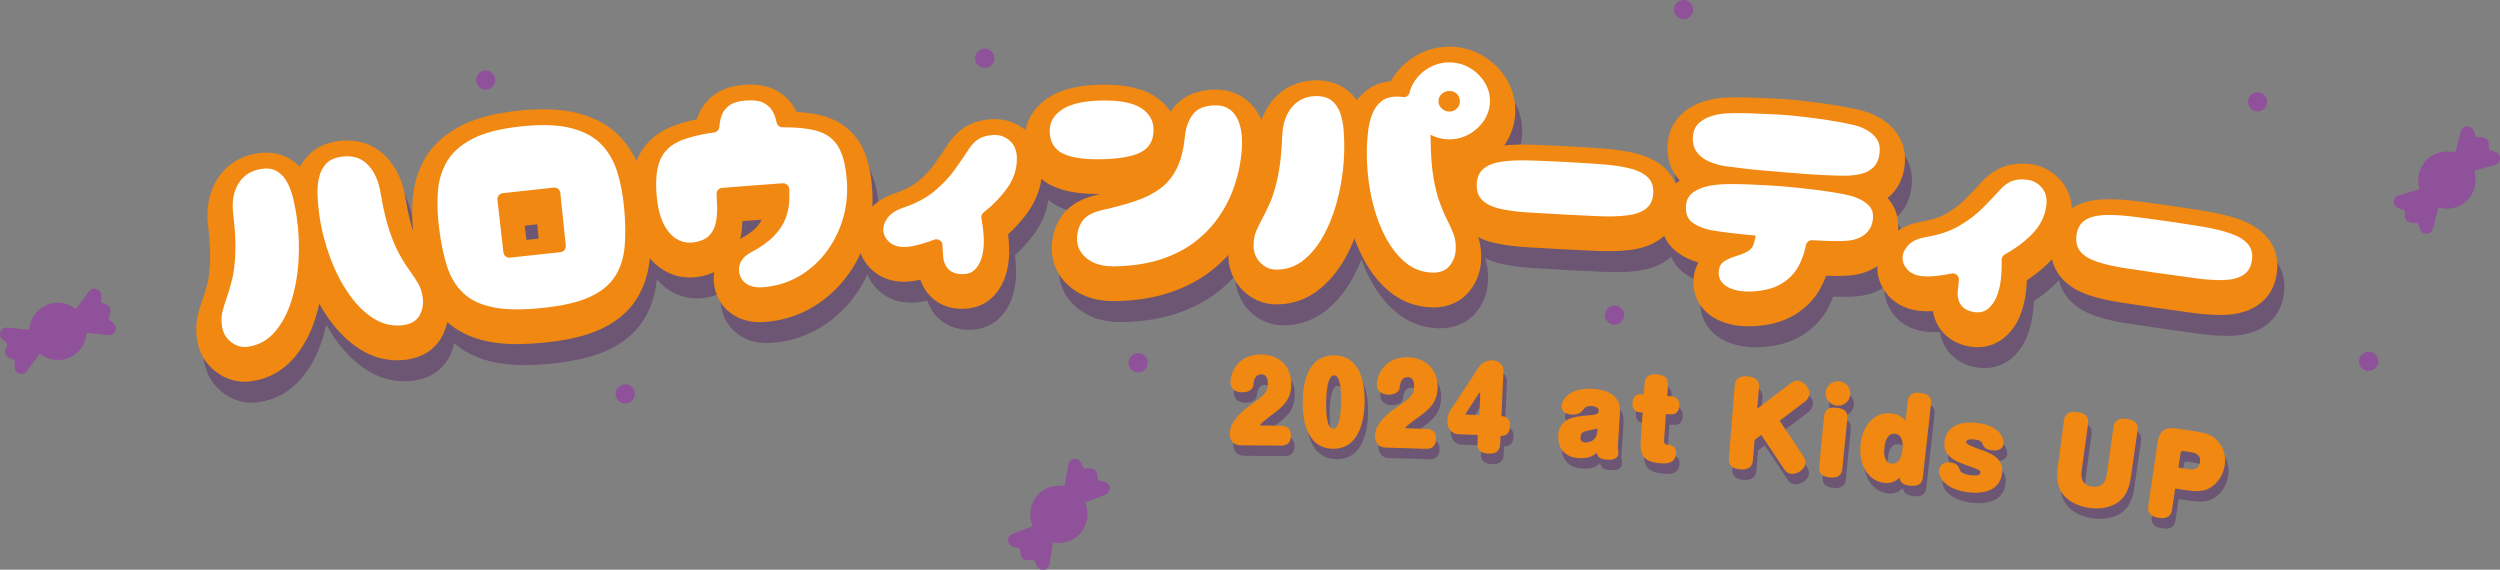 <?xml version="1.0" encoding="UTF-8"?>
<svg id="Layer_1" data-name="Layer 1" xmlns="http://www.w3.org/2000/svg" viewBox="0 0 716.87 163.37">
  <rect x="0" y="0" width="716.87" height="163.37" fill="#808080" stroke="none"/>
  <defs>
    <style>
      .cls-1 {
        fill: #582b66;
      }

      .cls-1, .cls-2, .cls-3, .cls-4 {
        stroke-width: 0px;
      }

      .cls-2 {
        fill: #8f519a;
      }

      .cls-5 {
        opacity: .5;
      }

      .cls-3 {
        fill: #fff;
      }

      .cls-4 {
        fill: #f08812;
      }
    </style>
  </defs>
  <g class="cls-5">
    <g>
      <path class="cls-1" d="M546.29,72.09s-.01.05-.01.08c-.37,3.68-1.98,6.83-4.66,9.13-.42.36-.85.69-1.3,1,.01-.28.03-.57.06-.85.21-1.97,1.05-4.92,3.88-7.73.62-.61,1.29-1.16,2.03-1.63Z"/>
      <path class="cls-1" d="M546.29,72.09s-.01.05-.01.08c-.37,3.68-1.98,6.83-4.66,9.13-.42.36-.85.69-1.3,1,.01-.28.03-.57.06-.85.21-1.97,1.05-4.92,3.88-7.73.62-.61,1.29-1.16,2.03-1.63Z"/>
      <path class="cls-1" d="M544.5,61.63c-.4.41-.82.79-1.26,1.15,2.3,2.5,3.37,5.75,3.05,9.31-.74.47-1.41,1.02-2.03,1.63-2.83,2.81-3.67,5.76-3.88,7.73-.03.28-.05.57-.06.85-2.15,1.47-4.71,2.36-7.63,2.65-1.32.12-2.7.17-4.17.17-.77,0-1.58-.01-2.42-.04-.15-.01-.3-.01-.45-.02-.39,1.05-.84,2.07-1.35,3.05-1.75,3.38-4.34,6.12-7.67,8.15-3.24,1.97-7.28,3.08-12.02,3.29-.42.02-.77.02-1.1.02-3.88,0-7.22-.8-9.93-2.39-4.15-2.44-6.31-6.53-5.95-11.22.13-1.72.6-3.3,1.37-4.68-2.2-.66-4.14-1.58-5.82-2.78-1.21-.86-2.89-2.4-3.96-4.87-.34.31-.68.59-1.01.83-2.33,1.72-5.31,2.81-8.86,3.24-1.82.21-3.86.32-6.05.32-1.01,0-2.08-.02-3.18-.07-3.11-.13-6.48-.29-10.13-.49-3.85-.2-7.34-.4-10.47-.6-3.55-.22-6.53-.63-9.12-1.24-1.67-.39-3.18-.93-4.54-1.62.63,1.96.9,4.09.83,6.37-.09,3.37-1.26,6.53-3.36,9.12-2.38,2.99-6.06,4.65-10.32,4.65h-.49c-4.76-.15-8.99-1.81-12.59-4.95-3.06-2.66-5.65-6.17-7.7-10.42-.68-1.39-1.3-2.85-1.85-4.37-.55,1.4-1.15,2.74-1.8,4.03-2.09,4.16-4.74,7.61-7.87,10.22-3.67,3.07-7.94,4.63-12.69,4.63h-.07c-3.73-.02-7.09-1.47-9.74-4.19-2.63-2.72-3.99-6.12-3.99-9.87v-.13c-1.53,1.68-3.25,3.26-5.13,4.72-3.3,2.55-7.28,4.61-11.82,6.12-4.43,1.48-9.61,2.29-15.38,2.41h-.59c-4.74,0-8.73-1.21-11.86-3.6-3.7-2.83-5.72-6.67-5.83-11.11-.1-3.57.84-6.82,2.78-9.63,2.14-3.09,5.73-5.2,10.68-6.25.18-.04.36-.08.54-.12h-.86c-5.5,0-9.77-.76-13.04-2.33-1.15-.55-2.19-1.21-3.1-1.99-.49,3.44-1.85,6.7-4.05,9.74-1.59,2.19-3.44,4.25-5.52,6.13.16,1.29.25,2.52.3,3.69.1,2.38-.12,4.69-.65,6.86-.65,2.69-1.83,5-3.51,6.86-2.17,2.43-5.11,3.8-8.49,3.95-.26.01-.51.02-.75.02-4.47,0-7.31-1.82-8.9-3.35-1.1-1.05-2.36-2.67-3.14-4.99-1.36.3-2.59.48-3.72.54-.32.02-.64.03-.94.03-4.32,0-7.18-1.66-8.81-3.04-1.72-1.46-2.97-3.2-3.67-5.15-1.17,2.54-2.62,4.93-4.32,7.13-2.74,3.52-6.08,6.42-9.94,8.62-3.97,2.27-8.42,3.6-13.21,3.96-.49.04-.96.05-1.41.05-3.16,0-5.92-.83-8.2-2.47-2.93-2.11-4.71-5.32-5-9.05-.07-.96-.03-1.91.13-2.85-1.02.48-2.14.87-3.35,1.14-1.23.28-2.47.43-3.67.43-4.23,0-8.05-1.74-11.03-5.03-.15-.16-.29-.33-.43-.5,0,.04-.01.07-.01.11-.4,4.46-1.72,8.43-3.91,11.81-2.29,3.56-5.73,6.41-10.22,8.48-3.96,1.83-9,3.06-15.39,3.75-3.06.33-5.9.5-8.44.5-3.08,0-5.76-.24-8.2-.72-4.85-.96-8.86-2.84-11.91-5.59-.31,1.56-.88,3.06-1.69,4.47-2,3.48-5.54,5.71-9.97,6.29-.89.12-1.79.18-2.67.18-3.72,0-7.27-1.03-10.54-3.07-3.45-2.15-6.57-5.2-9.27-9.08-.9-1.29-1.75-2.65-2.54-4.06-.33,1.47-.72,2.91-1.16,4.29-1.43,4.47-3.52,8.29-6.2,11.35-3.17,3.62-7.18,5.83-11.89,6.56-.71.11-1.42.16-2.13.16-2.91,0-5.74-.96-8.18-2.79-2.99-2.24-4.88-5.39-5.47-9.09-.41-2.58-.34-5,.21-7.2.37-1.5.85-3.07,1.47-4.79.43-1.22.87-2.72,1.3-4.46.38-1.51.62-3.57.73-6.11.11-2.65-.08-6.04-.56-10.07-.62-5.07.21-9.58,2.49-13.34,2.55-4.23,6.61-6.87,11.75-7.63.82-.12,1.64-.18,2.43-.18,2.56,0,4.89.63,6.94,1.88.98.61,1.89,1.32,2.7,2.14.61-1.11,1.34-2.14,2.2-3.07,2.16-2.34,5.12-3.78,8.78-4.28.88-.12,1.76-.18,2.6-.18,4.37,0,8.22,1.61,11.14,4.64,2.91,3.04,4.79,7.07,5.58,11.99.63,3.76,1.35,6.91,2.14,9.34-.27-3.18-.3-6.23-.1-9.08.31-4.3,1.52-8.28,3.58-11.82,2.22-3.79,5.66-6.91,10.24-9.27,4.21-2.17,9.53-3.58,16.25-4.31,2.63-.29,5.11-.43,7.4-.43,3.62,0,6.89.36,9.72,1.08,5.07,1.29,9.18,3.57,12.22,6.77,1.94,2.05,3.53,4.37,4.74,6.96.04-.11.08-.23.13-.34,1.77-4.21,5.07-7.45,9.54-9.35,2.19-.93,4.72-1.69,7.68-2.29.77-2.59,2.31-4.88,4.46-6.65,2.28-1.85,5.32-2.93,9.05-3.21.63-.05,1.25-.07,1.84-.07,2.98,0,5.57.62,7.69,1.84,2.47,1.43,4.37,3.49,5.53,5.98,2.92.17,5.46.55,7.69,1.17,4.62,1.28,8.28,4.02,10.59,7.95,1.96,3.33,3.08,7.71,3.43,13.4.09,1.56.1,3.1,0,4.63,1.62-1.58,3.7-2.82,6.21-3.71l.14-.05c2.86-.94,5.13-2.1,6.75-3.45,1.86-1.54,3.39-3.13,4.54-4.72,1.45-2.01,2.76-3.92,3.89-5.67,1.45-2.29,3.26-4.1,5.35-5.34,2.16-1.29,4.76-2,7.72-2.11.19-.01.37-.01.56-.01,3.22,0,6.24,1.1,8.75,3.2.75-3.7,2.96-6.91,6.42-9.23,3.64-2.44,8.56-3.69,15.04-3.83.42-.01.84-.02,1.25-.02,6.11,0,10.77,1.06,14.22,3.23,1.97,1.23,3.55,2.76,4.71,4.51.17-.26.35-.51.53-.75,1.86-2.53,5.52-5.55,12.37-5.58,4.86,0,8.95,2.09,11.59,5.9.61.88,1.13,1.81,1.55,2.82.76-2.12,1.85-4.02,3.25-5.69,3.14-3.73,7.5-5.7,12.59-5.7h.2c4.44.06,7.33,1.75,8.98,3.16.87.76,1.65,1.6,2.31,2.53.76-1,1.64-1.89,2.63-2.67,1.98-1.57,4.38-2.51,7.15-2.79.28-.51.58-1,.92-1.49,1.78-2.58,4.11-4.67,6.93-6.18,2.74-1.47,5.73-2.22,8.88-2.22.19,0,.39,0,.59.01,3.34.1,6.47,1.02,9.3,2.75,2.72,1.67,4.92,3.89,6.56,6.58,1.78,2.97,2.61,6.17,2.49,9.55-.13,3.42-1.17,6.57-3.12,9.36-.02.03-.04.05-.06.08,1.62-.16,3.38-.24,5.27-.24.75,0,1.54.01,2.34.04,3.29.1,6.87.26,10.64.46,3.61.19,7.06.41,10.27.65,3.49.26,6.6.72,9.25,1.38,3.48.87,6.32,2.33,8.43,4.35,1.04,1,2.17,2.42,2.93,4.34.37-.33.77-.63,1.19-.92-.32-.36-.63-.73-.92-1.12-1.32-1.77-2.83-4.84-2.51-9.31.24-3.41,1.63-6.38,4-8.59,1.86-1.74,4.16-3.01,6.83-3.78,2.15-.62,4.35-.95,6.56-.99.9-.04,1.87-.06,2.89-.06s2.06.02,3.19.05c2.17.08,4.35.17,6.54.27,2.2.11,4.16.24,5.83.38.93.08,2.16.22,3.77.41,1.5.18,3.12.39,4.88.62,1.81.24,3.64.53,5.43.86,1.73.31,3.27.62,4.57.9,1.93.4,3.88,1.11,5.74,2.09,2.27,1.2,4.14,2.82,5.56,4.81,1.76,2.51,2.52,5.57,2.19,8.87-.35,3.47-1.59,6.32-3.68,8.47Z"/>
      <path class="cls-1" d="M654.85,84.6c-.81,5.16-3.7,7.89-5.98,9.26-2.47,1.51-5.55,2.32-9.12,2.42-.38.01-.78.02-1.18.02-2.39,0-5.1-.2-8.06-.6-3.09-.41-6.44-.89-10.06-1.41-3.82-.55-7.28-1.07-10.39-1.55-3.52-.54-6.46-1.22-8.98-2.06-3.36-1.12-6.03-2.8-7.94-4.99-1.05-1.2-2.18-2.97-2.72-5.34-.26.28-.52.56-.8.83-1.93,1.91-4.08,3.65-6.43,5.18-.06,1.26-.16,2.49-.3,3.68-.28,2.36-.87,4.61-1.74,6.67-1.08,2.56-2.62,4.65-4.56,6.22-2.12,1.71-4.72,2.62-7.49,2.62-.51,0-1.02-.03-1.54-.09-4.84-.57-7.56-2.93-8.98-4.82-.92-1.22-1.91-3.02-2.31-5.43-.55.03-1.08.04-1.59.04-.77,0-1.51-.03-2.19-.11-4.81-.52-7.63-2.75-9.15-4.53-2.08-2.44-3.12-5.3-3.02-8.31.45-.31.88-.64,1.3-1,2.68-2.3,4.29-5.45,4.66-9.13,0-.03,0-.05.01-.08,1.8-1.2,3.95-2.04,6.43-2.49l.16-.02c2.97-.48,5.4-1.26,7.22-2.33,2.09-1.22,3.85-2.55,5.25-3.94,1.73-1.74,3.33-3.41,4.75-4.98,1.8-2.02,3.87-3.52,6.13-4.41,1.67-.66,3.54-1,5.54-1,.78,0,1.6.05,2.43.15,3.52.43,6.59,2.11,8.88,4.86,1.35,1.62,2.82,4.19,3.01,7.78,2.37-1.51,5.3-2.36,8.71-2.53.65-.04,1.34-.05,2.05-.05,2.17,0,4.61.16,7.26.49,3.26.4,6.82.88,10.57,1.42,3.55.51,6.98,1.04,10.2,1.58,3.46.58,6.52,1.32,9.1,2.22,3.4,1.18,6.1,2.89,8.02,5.09,1.75,2.02,3.67,5.51,2.85,10.67Z"/>
    </g>
    <g>
      <path class="cls-1" d="M368.32,125.06c1.3.01,2.87.49,2.85,2.89-.03,2.43-1.58,2.84-2.91,2.83-3.82-.04-7.64-.07-11.45-.09-2.9-.01-3.17-2.56-3.17-3.21,0-3.17,2.46-5.81,5.96-8.34,3.78-2.75,4.94-3.56,4.96-6.06,0-.58,0-2.71-1.82-2.72-2.03-.02-2.23,1.95-2.36,3.24-.1.86-1.1,1.9-3.16,1.89-1.71,0-3.39-.78-3.39-2.87,0-2.34,1.8-8.03,8.85-7.98,5.23.04,8.67,3.56,8.6,8.58-.06,4.65-2.6,6.55-6.38,9.35-.69.52-2.56,2.01-2.56,2.32,0,.12.15.12.43.13,1.85.01,3.7.03,5.54.05Z"/>
      <path class="cls-1" d="M392.3,118.48c-.1,4.37-1.22,13.35-9.14,13.19-7.96-.14-8.66-9.25-8.61-13.53.06-4.4,1.05-13.38,9.11-13.24,8.03.16,8.71,9.14,8.64,13.57ZM381.27,118.26c-.04,2.25.02,7.66,2,7.7,1.98.04,2.24-5.34,2.29-7.62.05-2.24,0-7.66-2-7.7-2-.04-2.25,5.38-2.29,7.62Z"/>
      <path class="cls-1" d="M410,125.97c1.3.04,2.86.56,2.78,2.96-.08,2.43-1.64,2.81-2.97,2.76-3.82-.13-7.63-.24-11.45-.34-2.9-.08-3.11-2.64-3.1-3.28.08-3.17,2.59-5.75,6.14-8.21,3.84-2.66,5.02-3.45,5.1-5.94.02-.58.05-2.71-1.76-2.76-2.03-.06-2.27,1.9-2.43,3.19-.12.86-1.14,1.88-3.2,1.82-1.71-.05-3.37-.86-3.32-2.95.06-2.33,1.98-7.99,9.03-7.78,5.23.16,8.58,3.76,8.41,8.77-.16,4.64-2.75,6.49-6.59,9.2-.7.5-2.6,1.95-2.61,2.26,0,.12.15.13.43.14,1.85.06,3.69.11,5.54.18Z"/>
      <path class="cls-1" d="M419.09,127.5c-1.89-.07-3.16-1.72-3.08-3.87.04-1.26.49-2.32.82-2.83,2.69-4.14,5.4-8.27,8.13-12.4.97-1.44,2.41-2.15,3.91-2.08,2.6.11,3.3,1.96,3.25,3.04-.19,4.31-.39,8.63-.58,12.94.8.1,2.57.3,2.44,2.94-.13,2.7-1.86,2.75-2.7,2.77-.03.77-.07,1.54-.1,2.31-.05,1.17-.41,2.88-3.34,2.75-2.1-.09-3.27-.85-3.18-3.03.03-.77.06-1.54.1-2.31-1.89-.08-3.77-.15-5.66-.22ZM425.2,122.02c.09-2.06.17-4.12.26-6.18,0-.12-.05-.22-.15-.22-.13,0-.16.06-.22.15-1.22,1.86-2.44,3.72-3.65,5.58-.1.15-.16.24-.17.33,0,.15.09.19.27.2,1.22.05,2.44.1,3.66.15Z"/>
      <path class="cls-1" d="M464.94,130.81c-.02.37.16,1.92.14,2.26-.08,1.26-1.39,1.88-3.18,1.77-2.47-.15-2.72-1.03-3.04-1.97-.85.69-2.08,1.66-5.13,1.49-5.39-.31-6.01-4.43-5.9-6.46.27-5.01,4.55-5.42,7.87-5.72,2.78-.24,3.66-.34,3.72-1.32.03-.55-.33-1.31-1.97-1.41-1.55-.09-1.83.26-2.76,1.38-.47.56-1.5,1.15-2.99,1.06-.53-.03-3.04-.26-2.92-2.44.09-1.66,1.94-5.36,8.99-4.95,1.28.07,8.17.49,7.77,6.7-.2,3.2-.41,6.41-.61,9.61ZM459.07,125.85c-.35.13-2.2.52-2.65.61-1.38.32-2.14.55-2.22,1.97-.07,1.14.66,1.42,1.43,1.47.83.05,3.21-.33,3.39-3.28.02-.26.03-.51.05-.77Z"/>
      <path class="cls-1" d="M472.58,112.99c.07-1.04.41-2.84,3.41-2.64,2,.14,3.46.73,3.3,3.1-.07,1.03-.15,2.07-.22,3.1.38.03.77.05,1.15.08,1.09.08,2.46.58,2.3,2.76-.18,2.52-1.93,2.48-2.67,2.43-.38-.03-.77-.05-1.15-.08-.17,2.42-.34,4.85-.51,7.27-.1,1.44.43,1.48,1.26,1.54,1.67.12,2.24,1.3,2.14,2.59-.21,2.85-2.84,2.82-4.31,2.72-5.08-.35-6.05-2.48-5.81-6.19.19-2.79.37-5.59.56-8.38-.21-.01-.41-.03-.62-.04-1.12-.07-2.46-.56-2.32-2.74.16-2.52,1.91-2.5,2.66-2.45.21.01.42.03.62.04.07-1.03.14-2.07.21-3.1Z"/>
      <path class="cls-1" d="M518.15,133.9c.22.33.65,1.08.57,1.94-.14,1.53-2.04,3.21-4.13,3.02-.74-.07-1.45-.47-1.88-1.16-2.21-3.34-4.44-6.67-6.68-10-.63.48-1.27.96-1.9,1.44-.16,1.92-.32,3.84-.49,5.76-.07.83-.31,2.97-3.64,2.69-2.24-.19-3.41-1.08-3.24-3.26.56-6.91,1.11-13.82,1.67-20.73.07-.83.3-2.97,3.68-2.69,2.28.19,3.46,1.09,3.28,3.27-.17,2-.34,4.01-.51,6.01,3.13-2.4,6.28-4.79,9.44-7.18.81-.61,1.34-.93,2.25-.85,1.75.16,3.44,2.29,3.31,3.67-.09.92-.54,1.74-1.28,2.29-2.44,1.84-4.87,3.68-7.29,5.52,2.29,3.41,4.57,6.83,6.84,10.25Z"/>
      <path class="cls-1" d="M531.57,116.17c-.19,1.9-1.9,3.34-3.89,3.14-1.93-.19-3.37-1.9-3.18-3.83.19-1.96,1.95-3.34,3.86-3.15,1.97.19,3.41,1.88,3.21,3.84ZM529.3,137.37c-.1,1.04-.5,2.82-3.48,2.54-1.97-.19-3.37-.82-3.14-3.18.45-4.76.9-9.52,1.36-14.27.1-1.04.49-2.83,3.47-2.54,2.02.2,3.43.83,3.2,3.19-.47,4.76-.94,9.51-1.41,14.27Z"/>
      <path class="cls-1" d="M548.02,118.15c.11-1.04.52-2.82,3.52-2.5,1.99.22,3.43.9,3.17,3.23-.78,6.97-1.55,13.94-2.33,20.92-.22,1.99-1.33,2.73-3.67,2.47-2.18-.24-2.88-.99-3.01-2.34-.83.78-2.12,1.78-4.3,1.55-4.95-.52-7.45-5.56-6.9-10.98.47-4.65,3.41-9.56,8.82-8.99,1.21.13,2.98.62,4.1,2.2.2-1.86.4-3.71.6-5.57ZM541.34,131.39c-.12,1.13-.32,4.3,2.11,4.55,2.46.26,2.96-2.87,3.08-4,.11-1.04.34-4.3-2.14-4.56-2.51-.27-2.95,3.03-3.05,4.01Z"/>
      <path class="cls-1" d="M575.55,130.28c-.14,1.1-1.17,2.12-3.33,1.85-1.33-.16-2.24-.61-2.6-1.59-.31-.87-.69-1.32-2.55-1.54-1.27-.15-2.25.17-2.32.75-.08.67,2.3,1.51,4.37,2.25,2.68.94,6.51,2.4,5.98,6.68-.63,5.07-5.39,6-9.71,5.49-6.26-.74-8.61-4.13-8.36-6.33.17-1.53,1.34-2.45,3.28-2.22,1.63.19,2.08.67,2.76,2.33.29.68,1.18,1.1,2.84,1.3,2.28.27,2.89-.12,2.96-.73.08-.67-.31-.81-4.24-2.21-3.6-1.29-6.48-2.86-6.04-6.74.16-1.4,1.27-6.24,9.38-5.29,6.86.82,7.72,4.78,7.57,6Z"/>
      <path class="cls-1" d="M607,125.58c.11-.82.48-2.95,3.83-2.47,2.27.32,3.4,1.29,3.09,3.46-.64,4.48-1.29,8.95-1.93,13.43-.46,3.17-1.66,6.04-4.5,7.56-2.37,1.25-4.98,1.41-7.4,1.08-3.95-.55-6.75-2.44-8.08-4.67-1.08-1.79-1.31-4.3-.97-6.83.59-4.49,1.19-8.99,1.78-13.48.11-.82.45-2.95,3.81-2.5,2.27.31,3.41,1.27,3.11,3.43-.6,4.42-1.2,8.84-1.81,13.26-.15,1.1-.57,4.2,3.03,4.7,3.59.5,4.04-2.67,4.19-3.7.62-4.42,1.24-8.84,1.86-13.25Z"/>
      <path class="cls-1" d="M623.84,149.05c-.12.82-.51,2.94-3.81,2.45-2.23-.33-3.34-1.3-3.02-3.47.9-6.08,1.79-12.15,2.69-18.23.52-3.53,2.42-4.37,5.4-3.93,1.79.27,3.58.54,5.37.81,2.6.4,4.43.96,5.6,1.96,1.97,1.65,3.42,4.31,2.86,7.83-.54,3.43-2.69,5.8-4.89,6.77-1.66.74-3.85.68-6.16.32-1.04-.16-2.09-.32-3.14-.48-.3,1.99-.6,3.98-.9,5.96ZM625.64,137.09c.96.14,1.91.29,2.87.44,2.22.34,3.07-.49,3.31-2.01.24-1.58-.49-2.54-2.57-2.85-.74-.11-1.49-.23-2.23-.34-.43-.07-.68.11-.74.51-.21,1.42-.43,2.84-.64,4.26Z"/>
    </g>
  </g>
  <g>
    <g>
      <path class="cls-4" d="M70.19,109.46c-2.92,0-5.74-.96-8.18-2.79-3-2.25-4.89-5.39-5.48-9.1-.41-2.58-.33-4.99.21-7.2.37-1.5.85-3.07,1.47-4.79.44-1.22.88-2.72,1.3-4.46.38-1.52.62-3.58.73-6.12.11-2.65-.08-6.04-.55-10.06-.63-5.08.21-9.58,2.48-13.35,2.55-4.22,6.62-6.86,11.75-7.63.83-.12,1.64-.18,2.43-.18,2.56,0,4.89.64,6.94,1.89.99.61,1.89,1.32,2.71,2.14.6-1.11,1.34-2.14,2.2-3.07,2.16-2.34,5.11-3.78,8.77-4.28.88-.12,1.76-.18,2.6-.18,4.37,0,8.22,1.61,11.14,4.64,2.91,3.03,4.79,7.06,5.58,11.98.66,3.98,1.43,7.27,2.27,9.74.81,2.39,1.62,4.31,2.43,5.71.9,1.57,1.72,2.86,2.44,3.84,1.07,1.45,2.01,2.89,2.81,4.28,1.13,1.99,1.87,4.29,2.19,6.84.43,3.34-.22,6.63-1.88,9.52-2,3.48-5.54,5.72-9.97,6.3-.89.12-1.79.18-2.67.18-3.72,0-7.27-1.03-10.54-3.07-3.45-2.15-6.57-5.2-9.27-9.08-.9-1.29-1.74-2.64-2.54-4.06-.33,1.47-.72,2.91-1.16,4.3-1.43,4.47-3.52,8.28-6.2,11.34-3.17,3.62-7.17,5.83-11.89,6.56-.71.11-1.42.17-2.13.17Z"/>
      <path class="cls-4" d="M148.36,98.68c-3.08,0-5.77-.23-8.2-.72-5.06-1-9.2-3-12.3-5.96-2.99-2.84-5.21-6.47-6.58-10.78-1.14-3.57-2-7.72-2.57-12.34-.51-4.14-.63-8.07-.37-11.71.31-4.3,1.52-8.28,3.58-11.82,2.22-3.79,5.66-6.91,10.24-9.27,4.21-2.17,9.52-3.58,16.25-4.32,2.62-.29,5.11-.43,7.4-.43,3.62,0,6.89.36,9.72,1.08,5.07,1.29,9.18,3.57,12.22,6.76,2.86,3.01,4.95,6.64,6.21,10.78,1.07,3.51,1.82,7.4,2.21,11.56.44,4.64.49,8.88.15,12.61-.41,4.45-1.72,8.43-3.91,11.81-2.3,3.56-5.74,6.41-10.22,8.48-3.96,1.83-8.99,3.05-15.39,3.75-3.05.33-5.89.5-8.43.5ZM150.94,68.79c1.18-.13,2.35-.26,3.53-.38l-.43-4.09c-1.19.13-2.38.26-3.57.39l.47,4.09Z"/>
      <path class="cls-4" d="M217.88,92.37c-3.16,0-5.92-.83-8.2-2.48-2.93-2.11-4.7-5.32-4.99-9.05-.08-.95-.03-1.91.13-2.84-1.02.48-2.14.86-3.35,1.14-1.23.28-2.47.43-3.68.43-4.23,0-8.04-1.74-11.03-5.03-3.18-3.5-5.08-8.46-5.64-14.75-.52-5.77-.03-10.34,1.5-13.96,1.77-4.21,5.07-7.45,9.54-9.35,2.19-.93,4.72-1.69,7.68-2.28.77-2.6,2.31-4.89,4.46-6.65,2.27-1.86,5.32-2.94,9.04-3.22.63-.05,1.25-.07,1.84-.07,2.99,0,5.58.62,7.7,1.85,2.47,1.43,4.37,3.49,5.53,5.98,2.92.17,5.45.56,7.69,1.17,4.62,1.28,8.28,4.02,10.59,7.95,1.96,3.33,3.08,7.72,3.43,13.4.28,4.64-.26,9.17-1.61,13.49-1.34,4.28-3.38,8.2-6.07,11.65-2.74,3.52-6.08,6.42-9.94,8.62-3.97,2.27-8.42,3.6-13.21,3.96-.49.04-.95.05-1.41.05ZM212.89,63.4c-.04,1.48-.19,2.91-.45,4.27-.05.29-.12.57-.18.85,2.46-1.36,3.76-2.45,4.44-3.14.82-.84,1.41-1.67,1.71-2.39-1.84.14-3.68.27-5.52.42Z"/>
      <path class="cls-4" d="M275.94,88.56c-4.47,0-7.3-1.82-8.89-3.35-1.1-1.05-2.36-2.67-3.14-4.99-1.36.3-2.6.48-3.72.54-.32.02-.64.03-.94.03-4.32,0-7.18-1.65-8.81-3.04-2.68-2.27-4.19-5.23-4.38-8.56-.11-2,.26-5.04,2.6-8.26,1.75-2.4,4.34-4.23,7.69-5.42l.15-.05c2.85-.95,5.12-2.11,6.75-3.45,1.86-1.54,3.39-3.13,4.54-4.73,1.45-2.01,2.76-3.92,3.89-5.67,1.45-2.28,3.26-4.09,5.34-5.34,2.16-1.29,4.76-2,7.73-2.11.18,0,.37-.01.55-.01,3.32,0,6.43,1.17,8.98,3.38,1.99,1.73,4.38,4.87,4.56,10.03.17,4.82-1.26,9.36-4.25,13.48-1.59,2.19-3.44,4.25-5.52,6.14.15,1.28.25,2.51.3,3.68.1,2.38-.12,4.69-.65,6.86-.66,2.7-1.84,5-3.51,6.86-2.17,2.43-5.12,3.8-8.5,3.95-.25.01-.51.02-.75.02Z"/>
      <path class="cls-4" d="M319.3,86.34c-4.74,0-8.73-1.21-11.86-3.6-3.7-2.83-5.72-6.67-5.83-11.11-.09-3.58.84-6.82,2.79-9.63,2.13-3.09,5.72-5.2,10.68-6.26.18-.04.36-.08.54-.12-.29,0-.57,0-.86,0-5.51,0-9.77-.76-13.04-2.33-4.96-2.38-7.79-6.85-7.96-12.59-.15-5.11,2.23-9.58,6.7-12.58,3.64-2.44,8.55-3.69,15.04-3.83.42,0,.84-.01,1.24-.01,6.12,0,10.77,1.06,14.23,3.23,1.96,1.23,3.54,2.76,4.71,4.51.17-.26.34-.51.52-.75,1.86-2.52,5.52-5.54,12.37-5.58,4.86,0,8.94,2.09,11.59,5.9,2.18,3.13,3.24,7.09,3.24,12.1,0,2.19-.24,4.7-.71,7.47-.48,2.83-1.31,5.81-2.45,8.86-1.19,3.18-2.87,6.33-4.99,9.35-2.18,3.1-4.92,5.95-8.16,8.45-3.3,2.55-7.27,4.61-11.81,6.12-4.43,1.48-9.61,2.29-15.38,2.41-.2,0-.4,0-.6,0Z"/>
      <path class="cls-4" d="M365.95,87.28c-3.73-.02-7.09-1.47-9.74-4.18-2.62-2.73-3.99-6.13-3.99-9.87,0-2.61.45-4.99,1.33-7.07.62-1.44,1.35-2.94,2.19-4.48.62-1.14,1.29-2.56,2-4.22.6-1.44,1.18-3.49,1.66-5.9.53-2.61.88-5.98,1.03-10.05.18-5.13,1.71-9.44,4.53-12.79,3.14-3.72,7.5-5.69,12.59-5.69h.2c4.44.05,7.33,1.75,8.98,3.16,2.09,1.81,3.6,4.11,4.52,6.86.68,2.08,1.11,4.31,1.28,6.67.14,1.93.21,3.93.18,5.94-.07,4.74-.63,9.44-1.65,14.01-1.07,4.68-2.57,8.97-4.48,12.76-2.09,4.17-4.74,7.61-7.87,10.22-3.67,3.07-7.94,4.63-12.69,4.63h-.07Z"/>
      <path class="cls-4" d="M410.52,88.14c-4.76-.15-8.99-1.81-12.59-4.95-3.06-2.65-5.65-6.16-7.7-10.42-1.88-3.88-3.32-8.28-4.26-13.04-.92-4.64-1.34-9.41-1.26-14.17.03-2,.18-4.04.42-6.08.27-2.34.83-4.62,1.66-6.74,1.07-2.72,2.71-4.97,4.9-6.69,1.98-1.57,4.38-2.51,7.14-2.78.28-.51.59-1.01.92-1.49,1.78-2.58,4.11-4.67,6.93-6.18,2.74-1.47,5.73-2.22,8.88-2.22.19,0,.39,0,.59,0,3.35.1,6.47,1.03,9.3,2.75,2.72,1.67,4.92,3.88,6.56,6.58,1.78,2.97,2.61,6.17,2.49,9.55-.12,3.42-1.17,6.57-3.11,9.36-1.81,2.58-4.14,4.64-6.93,6.13-2.1,1.11-4.3,1.8-6.59,2.07.1.95.21,1.82.35,2.61.42,2.48.93,4.5,1.5,6.03.63,1.68,1.24,3.08,1.8,4.16.83,1.6,1.53,3.17,2.1,4.66.81,2.14,1.18,4.53,1.1,7.11-.1,3.37-1.26,6.53-3.36,9.12-2.38,2.98-6.06,4.65-10.33,4.65-.16,0-.32,0-.48,0Z"/>
      <path class="cls-4" d="M461.3,72.03c-1.01,0-2.08-.02-3.18-.07-3.11-.13-6.48-.3-10.13-.49-3.85-.2-7.34-.4-10.47-.6-3.55-.23-6.54-.63-9.12-1.24-3.44-.81-6.25-2.24-8.34-4.25-1.86-1.78-4.05-4.99-3.85-10.13.21-5.16,2.66-8.19,4.68-9.82,2.26-1.83,5.2-3.02,8.72-3.53,2.05-.3,4.39-.45,6.96-.45.75,0,1.54.01,2.34.04,3.29.11,6.86.26,10.63.46,3.61.19,7.07.41,10.27.65,3.49.26,6.6.73,9.25,1.38,3.48.86,6.32,2.33,8.43,4.35,1.93,1.85,4.15,5.15,3.8,10.37-.35,5.2-2.96,8.18-5.1,9.75-2.33,1.72-5.31,2.81-8.86,3.24-1.82.22-3.86.33-6.05.33Z"/>
      <path class="cls-4" d="M501.5,93.57c-3.88,0-7.22-.81-9.92-2.39-4.15-2.44-6.32-6.53-5.95-11.22.13-1.72.6-3.3,1.37-4.68-2.2-.65-4.14-1.58-5.82-2.77-2.04-1.45-5.41-4.84-4.95-11.26.29-3.97,2.2-7.31,5.4-9.49-.32-.36-.63-.73-.92-1.12-1.32-1.78-2.84-4.84-2.52-9.32.25-3.41,1.63-6.37,4-8.58,1.86-1.74,4.16-3.02,6.84-3.79,2.15-.62,4.35-.95,6.56-.99.9-.04,1.87-.06,2.89-.06s2.06.02,3.2.06c2.17.07,4.35.16,6.53.27,2.2.11,4.16.23,5.83.38.94.08,2.17.21,3.77.41,1.5.18,3.13.39,4.88.62,1.81.24,3.64.53,5.43.86,1.74.32,3.27.62,4.58.9,1.93.4,3.88,1.11,5.74,2.09,2.27,1.2,4.14,2.82,5.55,4.82,1.77,2.51,2.52,5.57,2.19,8.86-.35,3.48-1.59,6.33-3.68,8.47-.4.41-.82.79-1.26,1.15,2.32,2.52,3.39,5.81,3.04,9.39-.37,3.67-1.98,6.83-4.65,9.13-2.4,2.07-5.41,3.3-8.93,3.65-1.33.12-2.7.17-4.17.17-.77,0-1.58-.02-2.43-.05-.15,0-.3-.01-.44-.02-.39,1.05-.84,2.06-1.35,3.05-1.75,3.38-4.34,6.12-7.67,8.15-3.24,1.97-7.28,3.08-12.02,3.29-.42.02-.77.02-1.11.02Z"/>
      <path class="cls-4" d="M567.1,99.55c-.51,0-1.02-.03-1.54-.09-4.84-.57-7.56-2.94-8.98-4.82-.92-1.22-1.91-3.02-2.31-5.43-.55.03-1.08.05-1.59.05-.77,0-1.51-.04-2.19-.11-4.81-.52-7.63-2.75-9.15-4.53-2.28-2.67-3.3-5.84-2.96-9.16.21-1.97,1.05-4.92,3.88-7.73,2.12-2.1,4.96-3.48,8.46-4.12l.15-.03c2.97-.48,5.4-1.26,7.23-2.33,2.08-1.22,3.85-2.54,5.25-3.94,1.73-1.73,3.33-3.41,4.75-4.98,1.79-2.02,3.87-3.51,6.13-4.41,1.67-.66,3.54-1,5.54-1,.78,0,1.6.05,2.43.15,3.52.43,6.59,2.11,8.89,4.86,1.68,2.02,3.54,5.5,2.9,10.62-.61,4.8-2.75,9.05-6.36,12.63-1.92,1.91-4.08,3.64-6.43,5.17-.05,1.26-.15,2.49-.3,3.68-.28,2.37-.87,4.62-1.74,6.68-1.08,2.56-2.62,4.65-4.57,6.21-2.12,1.72-4.71,2.63-7.49,2.63Z"/>
      <path class="cls-4" d="M636.57,90.3c-2.39,0-5.1-.2-8.06-.6-3.09-.42-6.44-.89-10.06-1.41-3.82-.55-7.28-1.07-10.39-1.55-3.52-.55-6.46-1.22-8.99-2.06-3.36-1.12-6.03-2.8-7.94-4.99-1.7-1.94-3.59-5.34-2.92-10.44.67-5.12,3.39-7.91,5.55-9.35,2.43-1.62,5.46-2.54,9.02-2.72.66-.03,1.34-.05,2.06-.05,2.17,0,4.61.16,7.26.49,3.26.4,6.82.88,10.57,1.43,3.54.51,6.97,1.04,10.19,1.58,3.46.58,6.52,1.32,9.1,2.22,3.4,1.18,6.1,2.9,8.02,5.1,1.76,2.02,3.67,5.5,2.85,10.67-.81,5.15-3.7,7.88-5.98,9.26-2.48,1.5-5.55,2.32-9.12,2.42-.38.01-.78.02-1.18.02Z"/>
      <path class="cls-3" d="M71.21,99.42c-1.75.27-3.37-.15-4.85-1.26-1.48-1.11-2.37-2.59-2.67-4.44-.25-1.6-.23-3.04.09-4.31.31-1.27.73-2.63,1.25-4.08.52-1.45,1.03-3.17,1.52-5.17.49-1.99.8-4.51.93-7.54.13-3.03-.07-6.78-.6-11.23-.43-3.47.06-6.39,1.49-8.74,1.43-2.36,3.63-3.76,6.61-4.21,1.8-.27,3.31-.03,4.52.71,1.21.74,2.18,1.82,2.91,3.23.73,1.41,1.3,2.98,1.7,4.71.41,1.73.74,3.47.99,5.23.6,4.19.77,8.38.5,12.57-.27,4.19-.98,8.05-2.1,11.58-1.13,3.52-2.71,6.45-4.74,8.77-2.03,2.32-4.55,3.71-7.55,4.18ZM115.65,93.23c-3.01.39-5.82-.23-8.45-1.86-2.62-1.63-5.01-3.99-7.16-7.07-2.15-3.08-3.96-6.61-5.42-10.58-1.46-3.97-2.5-8.07-3.09-12.32-.25-1.76-.41-3.53-.48-5.34-.07-1.8.07-3.5.42-5.09.35-1.59,1.03-2.93,2.03-4.01,1-1.08,2.48-1.76,4.44-2.03,3.14-.43,5.66.34,7.54,2.3,1.88,1.96,3.1,4.67,3.66,8.12.74,4.42,1.59,8.06,2.56,10.91.97,2.85,1.97,5.18,3,6.98,1.03,1.8,2,3.32,2.9,4.54.9,1.22,1.68,2.42,2.34,3.57.66,1.16,1.09,2.54,1.3,4.15.23,1.81-.1,3.47-.97,5-.88,1.53-2.42,2.43-4.63,2.72Z"/>
      <path class="cls-3" d="M156.01,88.26c-5.93.64-10.74.61-14.45-.12-3.71-.73-6.61-2.1-8.72-4.1-2.11-2-3.67-4.58-4.67-7.73-1-3.15-1.76-6.83-2.28-11.03-.45-3.66-.56-7.1-.33-10.3.23-3.2,1.1-6.1,2.61-8.69,1.51-2.59,3.95-4.75,7.3-6.48,3.35-1.73,7.93-2.92,13.72-3.55,5.94-.65,10.8-.48,14.55.47,3.75.96,6.67,2.54,8.75,4.73,2.09,2.2,3.6,4.83,4.54,7.91.94,3.08,1.58,6.45,1.93,10.13.4,4.22.45,7.97.15,11.26-.3,3.29-1.23,6.14-2.78,8.54-1.55,2.4-3.94,4.34-7.17,5.83-3.23,1.49-7.61,2.52-13.14,3.12ZM146.27,73.88c4.81-.54,9.62-1.07,14.43-1.57.95-.1,1.64-.95,1.54-1.9-.52-5.02-1.05-10.04-1.57-15.06-.1-.95-.95-1.65-1.91-1.55-4.86.51-9.73,1.04-14.59,1.59-.95.11-1.64.97-1.53,1.92.57,5.02,1.14,10.03,1.71,15.05.11.95.96,1.63,1.91,1.52Z"/>
      <path class="cls-3" d="M218.74,82.37c-2.02.15-3.63-.21-4.83-1.08-1.21-.87-1.88-2.11-2-3.73-.08-.98.17-1.93.73-2.83.57-.91,1.39-1.65,2.46-2.23,2.94-1.56,5.2-3.15,6.8-4.8,1.59-1.64,2.71-3.33,3.36-5.05.65-1.72,1-3.44,1.06-5.15.04-1.09.04-2.17,0-3.24-.03-.99-.87-1.77-1.86-1.7-5.8.41-11.6.84-17.4,1.31-.95.08-1.65.9-1.59,1.85.07,1.09.12,2.18.16,3.26.06,1.65-.05,3.19-.32,4.62-.27,1.43-.82,2.65-1.66,3.65-.84,1.01-2.11,1.7-3.81,2.09-3.06.7-5.63-.1-7.73-2.41-2.1-2.31-3.36-5.82-3.79-10.52-.4-4.51-.09-8.01.96-10.5,1.05-2.49,2.95-4.32,5.7-5.5,2.47-1.05,5.73-1.87,9.79-2.44.8-.11,1.43-.75,1.49-1.56.07-.9.22-1.79.45-2.67.34-1.31,1.06-2.42,2.16-3.32,1.1-.9,2.77-1.44,5-1.6,2.33-.17,4.12.1,5.37.82,1.25.72,2.14,1.71,2.67,2.96.35.82.61,1.66.8,2.54.17.81.89,1.37,1.71,1.36,3.97-.03,7.22.31,9.73,1.01,2.82.78,4.91,2.33,6.27,4.63,1.36,2.31,2.17,5.7,2.44,10.17.23,3.79-.21,7.41-1.29,10.88-1.09,3.47-2.72,6.59-4.87,9.37-2.16,2.78-4.76,5.04-7.81,6.78-3.05,1.74-6.43,2.75-10.16,3.03Z"/>
      <path class="cls-3" d="M259.8,70.81c-1.98.1-3.54-.33-4.68-1.3-1.15-.97-1.76-2.12-1.83-3.45-.06-1.18.34-2.37,1.22-3.58.88-1.21,2.3-2.16,4.25-2.85,3.72-1.23,6.75-2.81,9.09-4.74,2.34-1.93,4.27-3.96,5.8-6.07,1.52-2.11,2.89-4.1,4.1-5.98.87-1.37,1.86-2.38,2.97-3.04,1.11-.66,2.54-1.03,4.29-1.09,1.7-.07,3.2.47,4.51,1.61,1.3,1.14,1.99,2.74,2.06,4.8.11,3.2-.85,6.19-2.87,8.97-1.82,2.51-4.03,4.78-6.63,6.8-.52.41-.77,1.07-.65,1.72.15.78.28,1.58.38,2.39.15,1.18.25,2.33.29,3.46.07,1.72-.08,3.34-.45,4.86-.37,1.52-.99,2.76-1.86,3.73-.87.97-2.01,1.49-3.42,1.55-1.87.08-3.31-.36-4.31-1.32-1.01-.96-1.55-2.31-1.63-4.03-.05-1.13-.11-2.14-.18-3.02,0,0,0-.02,0-.03-.09-1.15-1.27-1.88-2.36-1.47-1.29.49-2.52.9-3.68,1.23-1.78.51-3.25.79-4.42.86Z"/>
      <path class="cls-3" d="M316.03,45.66c-4.98.11-8.71-.42-11.18-1.6-2.48-1.19-3.76-3.28-3.85-6.28-.08-2.61,1.08-4.72,3.5-6.34,2.41-1.62,6.14-2.5,11.16-2.61,5.23-.12,9.05.59,11.46,2.1,2.4,1.51,3.62,3.58,3.66,6.18.04,3-1.11,5.15-3.45,6.44-2.34,1.29-6.11,1.99-11.29,2.1ZM319.74,76.37c-3.33.07-5.97-.63-7.9-2.11-1.93-1.48-2.94-3.32-2.99-5.54-.05-2.02.45-3.79,1.5-5.32,1.05-1.53,3.13-2.63,6.23-3.29,3.4-.76,6.44-1.6,9.13-2.51,2.69-.91,5.02-2.09,6.99-3.54,1.97-1.45,3.55-3.37,4.73-5.74,1.18-2.38,1.96-5.41,2.33-9.11.23-2.51.99-4.64,2.26-6.37,1.28-1.73,3.47-2.61,6.58-2.63,2.43-.01,4.3.92,5.6,2.78,1.3,1.87,1.94,4.53,1.95,7.97,0,1.77-.2,3.85-.61,6.24-.41,2.39-1.11,4.9-2.1,7.54-.99,2.64-2.37,5.21-4.14,7.73-1.77,2.52-3.99,4.81-6.66,6.88-2.67,2.07-5.89,3.72-9.67,4.98-3.78,1.26-8.19,1.93-13.24,2.04Z"/>
      <path class="cls-3" d="M385.31,37.54c-.13-1.77-.44-3.42-.93-4.92-.5-1.51-1.29-2.73-2.36-3.65-1.08-.92-2.53-1.39-4.34-1.42-3.01-.03-5.4,1.02-7.18,3.12-1.77,2.1-2.71,4.9-2.83,8.4-.17,4.48-.56,8.2-1.17,11.18-.59,2.98-1.3,5.42-2.09,7.31-.8,1.89-1.57,3.51-2.31,4.86-.74,1.35-1.36,2.64-1.88,3.84-.51,1.21-.76,2.63-.76,4.25,0,1.88.65,3.48,1.93,4.81,1.29,1.32,2.81,1.99,4.58,2,3.03.01,5.72-.96,8.09-2.94,2.36-1.97,4.38-4.6,6.04-7.92,1.66-3.3,2.95-7,3.89-11.1.92-4.1,1.42-8.27,1.48-12.5.02-1.77-.03-3.54-.16-5.31Z"/>
      <path class="cls-3" d="M425.81,23.75c-1.04-1.7-2.42-3.1-4.15-4.16-1.74-1.07-3.65-1.63-5.73-1.69-2.08-.06-4.03.39-5.83,1.35s-3.26,2.27-4.39,3.91c-.73,1.06-1.24,2.19-1.52,3.38-.2.85-1.02,1.41-1.89,1.28-.47-.07-.95-.11-1.46-.12-1.97-.04-3.54.4-4.69,1.31-1.16.91-2.04,2.12-2.64,3.64-.59,1.52-1.01,3.17-1.21,4.96-.22,1.79-.34,3.57-.37,5.34-.07,4.29.31,8.5,1.13,12.65.82,4.15,2.04,7.92,3.68,11.3,1.63,3.38,3.61,6.08,5.94,8.1,2.33,2.03,5,3.08,8.03,3.17,2.23.06,3.89-.59,4.98-1.97,1.11-1.36,1.69-2.96,1.74-4.78.05-1.63-.15-3.06-.63-4.31-.47-1.24-1.06-2.54-1.75-3.9-.7-1.34-1.42-2.99-2.14-4.93-.74-1.95-1.36-4.4-1.87-7.36-.51-2.97-.78-6.7-.81-11.18,0-.38-.01-.75-.03-1.11,1.55.83,3.23,1.27,5.05,1.32,2.06.06,3.98-.39,5.76-1.33,1.78-.95,3.25-2.25,4.4-3.89,1.14-1.63,1.74-3.46,1.82-5.48.07-1.96-.41-3.8-1.44-5.52ZM417.69,31.17c-.58.57-1.31.84-2.19.82-.83-.03-1.54-.35-2.14-.95-.61-.61-.9-1.3-.87-2.09.02-.83.35-1.53.98-2.07.64-.55,1.37-.81,2.21-.79.88.02,1.6.33,2.15.91s.81,1.29.79,2.13c-.02.79-.33,1.47-.92,2.04Z"/>
      <path class="cls-3" d="M448.37,61.51c-3.82-.2-7.29-.4-10.39-.6-3.1-.2-5.74-.55-7.92-1.06-2.18-.51-3.84-1.32-4.99-2.43-1.16-1.11-1.7-2.64-1.62-4.61.08-1.97.74-3.46,1.99-4.46,1.25-1.01,2.99-1.68,5.21-2,2.23-.32,4.91-.44,8.04-.34,3.13.1,6.63.25,10.48.45,3.64.19,7.02.41,10.12.64,3.1.23,5.78.63,8.04,1.19,2.26.56,3.98,1.41,5.16,2.55,1.18,1.14,1.71,2.69,1.58,4.66-.13,1.96-.86,3.43-2.18,4.41-1.32.98-3.12,1.6-5.42,1.87-2.29.28-4.98.35-8.06.22-3.09-.13-6.43-.3-10.05-.49Z"/>
      <path class="cls-3" d="M502.29,83.59c-2.95.1-5.29-.36-7.04-1.38-1.74-1.03-2.55-2.49-2.4-4.41.1-1.28.59-2.21,1.48-2.81.89-.6,1.92-1.07,3.09-1.42,1.18-.35,2.28-.77,3.31-1.25,1.04-.48,1.75-1.25,2.14-2.31.14-.43.25-.84.33-1.23.08-.39.17-.8.25-1.24-2.39-.2-4.76-.44-7.11-.72-2.36-.28-4.24-.55-5.65-.81-2.12-.41-3.89-1.12-5.33-2.14-1.44-1.02-2.07-2.63-1.92-4.84.13-1.87.99-3.27,2.58-4.22,1.58-.95,3.47-1.53,5.65-1.77,1.14-.16,2.58-.25,4.31-.26,1.73-.01,3.55.02,5.48.1,1.93.08,3.79.17,5.58.27,1.8.1,3.33.21,4.61.32,1.02.09,2.38.22,4.07.39,1.69.17,3.49.38,5.4.63,1.91.25,3.73.52,5.46.8,1.73.29,3.12.58,4.17.88,1.96.54,3.55,1.34,4.76,2.39,1.21,1.06,1.73,2.45,1.56,4.16-.18,1.81-.9,3.26-2.17,4.35-1.26,1.09-2.9,1.73-4.92,1.93-1.6.14-3.47.17-5.62.1-1.6-.06-3.17-.13-4.71-.22-.86-.05-1.63.53-1.79,1.37-.4,2.07-1.06,4-1.99,5.79-1.14,2.2-2.81,3.96-5.01,5.3-2.2,1.34-5.05,2.08-8.57,2.24ZM512.01,49.44c-1.54-.13-3.37-.29-5.5-.47-2.13-.18-4.24-.39-6.34-.63-2.1-.24-3.94-.47-5.52-.69-1.63-.27-3.17-.72-4.62-1.35-1.45-.63-2.61-1.53-3.48-2.7-.87-1.17-1.24-2.67-1.11-4.49.11-1.57.68-2.84,1.71-3.8,1.03-.96,2.33-1.67,3.9-2.12,1.57-.45,3.16-.69,4.78-.71,1.62-.07,3.49-.07,5.62,0,2.13.07,4.27.16,6.42.26,2.15.1,4.01.23,5.56.36.88.08,2.05.2,3.52.38,1.47.18,3.07.38,4.79.61,1.73.23,3.42.5,5.09.8,1.67.3,3.11.59,4.34.86,1.33.27,2.63.75,3.89,1.41,1.26.67,2.27,1.53,3.03,2.6.75,1.07,1.05,2.38.89,3.95-.18,1.81-.74,3.19-1.66,4.14-.93.95-2.05,1.59-3.38,1.93-1.33.34-2.72.54-4.17.6-1.86.02-3.93-.03-6.2-.14-2.26-.11-4.42-.24-6.48-.4-2.05-.16-3.75-.29-5.08-.41Z"/>
      <path class="cls-3" d="M551.27,79.22c-1.97-.21-3.44-.89-4.42-2.03-.98-1.14-1.4-2.37-1.26-3.7.12-1.17.71-2.29,1.77-3.34,1.06-1.05,2.61-1.76,4.66-2.14,3.87-.62,7.12-1.69,9.74-3.23,2.62-1.54,4.86-3.22,6.7-5.07,1.84-1.84,3.51-3.59,5.01-5.25,1.08-1.21,2.22-2.05,3.42-2.53,1.2-.48,2.67-.61,4.42-.39,1.69.21,3.09.98,4.2,2.31,1.11,1.33,1.53,3.02,1.27,5.07-.4,3.18-1.83,5.97-4.27,8.4-2.2,2.19-4.75,4.07-7.64,5.65-.58.32-.93.93-.91,1.59.02.8.02,1.6,0,2.42-.04,1.19-.13,2.34-.26,3.46-.21,1.71-.61,3.29-1.22,4.72-.61,1.44-1.42,2.57-2.43,3.39-1.02.82-2.23,1.15-3.63.98-1.86-.22-3.21-.88-4.05-1.99-.84-1.11-1.16-2.52-.97-4.24.13-1.12.23-2.13.31-3.01,0,0,0-.02,0-.03.1-1.15-.96-2.06-2.09-1.83-1.36.28-2.64.49-3.83.63-1.84.22-3.34.26-4.5.14Z"/>
      <path class="cls-3" d="M619.49,78.4c-3.79-.55-7.23-1.06-10.31-1.54-3.08-.48-5.68-1.07-7.8-1.78-2.12-.71-3.71-1.66-4.76-2.87-1.05-1.21-1.45-2.79-1.2-4.74.26-1.95,1.05-3.37,2.39-4.27,1.33-.89,3.13-1.4,5.38-1.52,2.25-.12,4.94.01,8.05.39,3.12.38,6.59.85,10.42,1.4,3.62.52,6.97,1.04,10.05,1.56,3.08.51,5.71,1.15,7.92,1.92,2.2.76,3.84,1.77,4.93,3.01,1.08,1.24,1.47,2.84,1.16,4.78-.31,1.94-1.17,3.34-2.57,4.19-1.4.85-3.26,1.31-5.58,1.37-2.32.07-5-.11-8.07-.52-3.07-.41-6.4-.88-9.99-1.4Z"/>
    </g>
    <g>
      <path class="cls-4" d="M367.32,122.06c1.3.01,2.87.49,2.85,2.89-.03,2.43-1.58,2.84-2.91,2.83-3.82-.04-7.64-.07-11.45-.09-2.9-.01-3.17-2.56-3.17-3.21,0-3.17,2.46-5.81,5.96-8.34,3.78-2.75,4.94-3.56,4.96-6.06,0-.58,0-2.71-1.82-2.72-2.03-.02-2.23,1.95-2.36,3.24-.1.86-1.1,1.9-3.16,1.89-1.71,0-3.39-.78-3.39-2.87,0-2.34,1.8-8.03,8.85-7.98,5.23.04,8.67,3.56,8.6,8.58-.06,4.65-2.6,6.55-6.38,9.35-.69.52-2.56,2.01-2.56,2.32,0,.12.15.12.43.13,1.85.01,3.7.03,5.54.05Z"/>
      <path class="cls-4" d="M391.3,115.48c-.1,4.37-1.22,13.35-9.14,13.19-7.96-.14-8.66-9.25-8.61-13.53.06-4.4,1.05-13.38,9.11-13.24,8.03.16,8.71,9.14,8.64,13.57ZM380.27,115.26c-.04,2.25.02,7.66,2,7.7,1.98.04,2.24-5.34,2.29-7.62.05-2.24,0-7.66-2-7.7-2-.04-2.25,5.38-2.29,7.62Z"/>
      <path class="cls-4" d="M409,122.97c1.3.04,2.86.56,2.78,2.96-.08,2.43-1.64,2.81-2.97,2.76-3.82-.13-7.63-.24-11.45-.34-2.9-.08-3.11-2.64-3.1-3.28.08-3.17,2.59-5.75,6.14-8.21,3.84-2.66,5.02-3.45,5.1-5.94.02-.58.05-2.71-1.76-2.76-2.03-.06-2.27,1.9-2.43,3.19-.12.86-1.14,1.88-3.2,1.82-1.71-.05-3.37-.86-3.32-2.95.06-2.33,1.98-7.99,9.03-7.78,5.23.16,8.58,3.76,8.41,8.77-.16,4.64-2.75,6.49-6.59,9.2-.7.5-2.6,1.95-2.61,2.26,0,.12.15.13.43.14,1.85.06,3.69.11,5.54.18Z"/>
      <path class="cls-4" d="M418.09,124.5c-1.89-.07-3.16-1.72-3.08-3.87.04-1.26.49-2.32.82-2.83,2.69-4.14,5.4-8.27,8.13-12.4.97-1.44,2.41-2.15,3.91-2.08,2.6.11,3.3,1.96,3.25,3.04-.19,4.31-.39,8.63-.58,12.94.8.1,2.57.3,2.44,2.94-.13,2.7-1.86,2.75-2.7,2.77-.03.77-.07,1.54-.1,2.31-.05,1.17-.41,2.88-3.34,2.75-2.1-.09-3.27-.85-3.18-3.03.03-.77.06-1.54.1-2.31-1.89-.08-3.77-.15-5.66-.22ZM424.2,119.02c.09-2.06.17-4.12.26-6.18,0-.12-.05-.22-.15-.22-.13,0-.16.06-.22.15-1.22,1.86-2.44,3.72-3.65,5.58-.1.15-.16.24-.17.33,0,.15.09.19.27.2,1.22.05,2.44.1,3.66.15Z"/>
      <path class="cls-4" d="M463.94,127.81c-.02.37.16,1.92.14,2.26-.08,1.26-1.39,1.88-3.18,1.77-2.47-.15-2.72-1.03-3.04-1.97-.85.69-2.08,1.66-5.13,1.49-5.39-.31-6.01-4.43-5.9-6.46.27-5.01,4.55-5.42,7.87-5.72,2.78-.24,3.66-.34,3.72-1.32.03-.55-.33-1.31-1.97-1.41-1.55-.09-1.83.26-2.76,1.38-.47.56-1.5,1.15-2.99,1.06-.53-.03-3.04-.26-2.92-2.44.09-1.66,1.94-5.36,8.99-4.95,1.28.07,8.17.49,7.77,6.7-.2,3.2-.41,6.41-.61,9.61ZM458.07,122.85c-.35.13-2.2.52-2.65.61-1.38.32-2.14.55-2.22,1.97-.07,1.14.66,1.42,1.43,1.47.83.05,3.21-.33,3.39-3.28.02-.26.03-.51.05-.77Z"/>
      <path class="cls-4" d="M471.58,109.99c.07-1.04.41-2.84,3.41-2.64,2,.14,3.46.73,3.3,3.1-.07,1.03-.15,2.07-.22,3.1.38.03.77.05,1.15.08,1.09.08,2.46.58,2.3,2.76-.18,2.52-1.93,2.48-2.67,2.43-.38-.03-.77-.05-1.15-.08-.17,2.42-.34,4.85-.51,7.27-.1,1.44.43,1.48,1.26,1.54,1.67.12,2.24,1.3,2.14,2.59-.21,2.85-2.84,2.82-4.31,2.72-5.08-.35-6.05-2.48-5.81-6.19.19-2.79.37-5.59.56-8.38-.21-.01-.41-.03-.62-.04-1.12-.07-2.46-.56-2.32-2.74.16-2.52,1.91-2.5,2.66-2.45.21.01.42.03.62.04.07-1.03.14-2.07.21-3.1Z"/>
      <path class="cls-4" d="M517.15,130.9c.22.33.65,1.08.57,1.94-.14,1.53-2.04,3.21-4.13,3.02-.74-.07-1.45-.47-1.88-1.16-2.21-3.34-4.44-6.67-6.68-10-.63.48-1.27.96-1.9,1.44-.16,1.92-.32,3.84-.49,5.76-.07.83-.31,2.97-3.64,2.69-2.24-.19-3.41-1.08-3.24-3.26.56-6.91,1.11-13.82,1.67-20.73.07-.83.3-2.97,3.68-2.69,2.28.19,3.46,1.09,3.28,3.27-.17,2-.34,4.01-.51,6.01,3.13-2.4,6.28-4.79,9.44-7.18.81-.61,1.34-.93,2.25-.85,1.75.16,3.44,2.29,3.31,3.67-.09.92-.54,1.74-1.28,2.29-2.44,1.84-4.87,3.68-7.29,5.52,2.29,3.41,4.57,6.83,6.84,10.25Z"/>
      <path class="cls-4" d="M530.57,113.17c-.19,1.9-1.9,3.34-3.89,3.14-1.93-.19-3.37-1.9-3.18-3.83.19-1.96,1.95-3.34,3.86-3.15,1.97.19,3.41,1.88,3.21,3.84ZM528.3,134.37c-.1,1.04-.5,2.82-3.48,2.54-1.97-.19-3.37-.82-3.14-3.18.45-4.76.9-9.52,1.36-14.27.1-1.04.49-2.83,3.47-2.54,2.02.2,3.43.83,3.2,3.19-.47,4.76-.94,9.51-1.41,14.27Z"/>
      <path class="cls-4" d="M547.02,115.15c.11-1.04.52-2.82,3.52-2.5,1.99.22,3.43.9,3.17,3.23-.78,6.97-1.55,13.94-2.33,20.92-.22,1.99-1.33,2.73-3.67,2.47-2.18-.24-2.88-.99-3.01-2.34-.83.78-2.12,1.78-4.3,1.55-4.95-.52-7.45-5.56-6.9-10.98.47-4.65,3.41-9.56,8.82-8.99,1.21.13,2.98.62,4.1,2.2.2-1.86.4-3.71.6-5.57ZM540.34,128.39c-.12,1.13-.32,4.3,2.11,4.55,2.46.26,2.96-2.87,3.08-4,.11-1.04.34-4.3-2.14-4.56-2.51-.27-2.95,3.03-3.05,4.01Z"/>
      <path class="cls-4" d="M574.55,127.28c-.14,1.1-1.17,2.12-3.33,1.85-1.33-.16-2.24-.61-2.6-1.59-.31-.87-.69-1.32-2.55-1.54-1.27-.15-2.25.17-2.32.75-.08.67,2.3,1.51,4.37,2.25,2.68.94,6.51,2.4,5.98,6.68-.63,5.07-5.39,6-9.71,5.49-6.26-.74-8.61-4.13-8.36-6.33.17-1.53,1.34-2.45,3.28-2.22,1.63.19,2.08.67,2.76,2.33.29.68,1.18,1.1,2.84,1.3,2.28.27,2.89-.12,2.96-.73.08-.67-.31-.81-4.24-2.21-3.6-1.29-6.48-2.86-6.04-6.74.16-1.4,1.27-6.24,9.38-5.29,6.86.82,7.72,4.78,7.57,6Z"/>
      <path class="cls-4" d="M606,122.58c.11-.82.48-2.95,3.83-2.47,2.27.32,3.4,1.29,3.09,3.46-.64,4.48-1.29,8.95-1.93,13.43-.46,3.17-1.66,6.04-4.5,7.56-2.37,1.25-4.98,1.41-7.4,1.08-3.95-.55-6.75-2.44-8.08-4.67-1.08-1.79-1.31-4.3-.97-6.83.59-4.49,1.19-8.99,1.78-13.48.11-.82.45-2.95,3.81-2.5,2.27.31,3.41,1.27,3.11,3.43-.6,4.42-1.2,8.84-1.81,13.26-.15,1.1-.57,4.2,3.03,4.7,3.59.5,4.04-2.67,4.19-3.7.62-4.42,1.24-8.84,1.86-13.25Z"/>
      <path class="cls-4" d="M622.84,146.05c-.12.82-.51,2.94-3.81,2.45-2.23-.33-3.34-1.3-3.02-3.47.9-6.08,1.79-12.15,2.69-18.23.52-3.53,2.42-4.37,5.4-3.93,1.79.27,3.58.54,5.37.81,2.6.4,4.43.96,5.6,1.96,1.97,1.65,3.42,4.31,2.86,7.83-.54,3.43-2.69,5.8-4.89,6.77-1.66.74-3.85.68-6.16.32-1.04-.16-2.09-.32-3.14-.48-.3,1.99-.6,3.98-.9,5.96ZM624.64,134.09c.96.14,1.91.29,2.87.44,2.22.34,3.07-.49,3.31-2.01.24-1.58-.49-2.54-2.57-2.85-.74-.11-1.49-.23-2.23-.34-.43-.07-.68.11-.74.51-.21,1.42-.43,2.84-.64,4.26Z"/>
    </g>
  </g>
  <path class="cls-2" d="M304.71,155.62c-.81.13-1.62.12-2.43-.04-.28-.05-.35.05-.39.3-.3,1.93-.61,3.86-.93,5.79-.21,1.29-1.45,2.02-2.64,1.55-.46-.18-.8-.5-1.01-.95-.21-.44-.41-.88-.62-1.32-.15-.33-.4-.47-.76-.42-.43.06-.87.11-1.31.12-1,.01-1.81-.66-1.96-1.65-.06-.4-.1-.8-.15-1.19-.06-.47-.17-.59-.65-.7-.4-.09-.81-.17-1.21-.27-.92-.22-1.55-.91-1.6-1.76-.06-.87.43-1.64,1.31-1.99,1.76-.7,3.53-1.39,5.29-2.07.49-.19.49-.19.3-.67-1.7-4.44.86-9.52,5.43-10.78,1.18-.32,2.37-.42,3.57-.21.29.05.38-.02.42-.31.29-1.9.6-3.79.9-5.69.16-.99.75-1.62,1.64-1.75.96-.14,1.68.27,2.13,1.21.19.39.37.79.55,1.19.14.3.37.43.71.39.45-.06.89-.12,1.34-.12.99-.01,1.81.67,1.96,1.66.06.41.11.82.16,1.23.04.36.24.57.59.65.43.09.86.18,1.28.28.92.22,1.53.91,1.59,1.77.06.87-.44,1.63-1.32,1.98-1.75.69-3.5,1.37-5.26,2.06q-.5.2-.32.68c1.69,4.44-.84,9.48-5.4,10.77-.4.11-.81.17-1.21.24Z"/>
  <path class="cls-2" d="M13.84,102.73c-.78-.25-1.5-.64-2.14-1.14-.23-.18-.33-.12-.49.09-1.15,1.58-2.31,3.15-3.48,4.72-.78,1.05-2.21,1.13-3.06.17-.33-.37-.48-.81-.47-1.31.01-.49.03-.97.06-1.46.02-.37-.14-.6-.48-.72-.41-.15-.82-.3-1.22-.49-.89-.44-1.31-1.42-.99-2.36.13-.38.28-.75.41-1.13.16-.45.12-.61-.26-.92-.32-.27-.64-.52-.95-.79-.72-.62-.96-1.51-.62-2.29.35-.8,1.14-1.26,2.07-1.17,1.89.19,3.77.38,5.65.58.52.05.52.06.58-.45.52-4.73,5.13-8.07,9.76-7.09,1.19.25,2.3.71,3.27,1.45.23.18.35.15.52-.08,1.13-1.55,2.27-3.09,3.41-4.64.59-.81,1.41-1.1,2.26-.81.92.31,1.37,1.01,1.34,2.05-.01.44-.04.87-.05,1.31-.01.33.13.55.45.67.42.15.85.3,1.25.5.88.44,1.3,1.43.98,2.37-.13.39-.28.78-.42,1.16-.13.34-.05.62.23.85.34.28.68.55,1.01.84.71.62.95,1.51.6,2.3-.35.8-1.14,1.24-2.08,1.15-1.87-.19-3.74-.38-5.62-.58q-.54-.06-.6.46c-.53,4.72-5.09,8.04-9.73,7.1-.41-.08-.8-.22-1.19-.34Z"/>
  <circle class="cls-2" cx="139.27" cy="22.95" r="2.75"/>
  <circle class="cls-2" cx="179.27" cy="112.95" r="2.75"/>
  <circle class="cls-2" cx="326.35" cy="104.02" r="2.75"/>
  <circle class="cls-2" cx="282.37" cy="16.69" r="2.75"/>
  <circle class="cls-2" cx="482.77" cy="2.75" r="2.75"/>
  <circle class="cls-2" cx="462.96" cy="90.35" r="2.75"/>
  <circle class="cls-2" cx="679.2" cy="103.62" r="2.75"/>
  <circle class="cls-2" cx="647.34" cy="29.2" r="2.75"/>
  <path class="cls-2" d="M701.94,59.82c-.82.06-1.63-.03-2.41-.26-.28-.08-.35.01-.42.27-.48,1.9-.97,3.79-1.47,5.68-.33,1.27-1.63,1.87-2.78,1.3-.45-.22-.75-.58-.92-1.04-.17-.46-.33-.91-.49-1.37-.12-.35-.35-.5-.72-.49-.44.02-.87.03-1.31,0-.99-.08-1.74-.83-1.79-1.83-.02-.4-.03-.8-.04-1.2-.02-.48-.12-.61-.58-.76-.39-.13-.79-.25-1.18-.38-.9-.31-1.45-1.05-1.43-1.9.02-.88.59-1.59,1.49-1.85,1.82-.53,3.64-1.05,5.46-1.57.5-.14.5-.14.37-.63-1.28-4.58,1.75-9.4,6.42-10.22,1.2-.21,2.4-.2,3.57.13.28.08.38.01.45-.27.47-1.86.96-3.72,1.43-5.58.25-.97.9-1.55,1.8-1.59.97-.05,1.65.43,2.01,1.41.15.41.29.83.44,1.24.11.31.33.46.67.45.45-.02.9-.03,1.35,0,.99.08,1.74.84,1.79,1.83.02.41.03.83.04,1.24,0,.37.19.59.53.7.42.13.84.26,1.25.4.89.31,1.44,1.05,1.42,1.91-.02.87-.59,1.58-1.5,1.84-1.81.52-3.62,1.04-5.43,1.56q-.52.15-.38.65c1.27,4.58-1.73,9.36-6.39,10.21-.41.07-.82.09-1.23.12Z"/>
</svg>